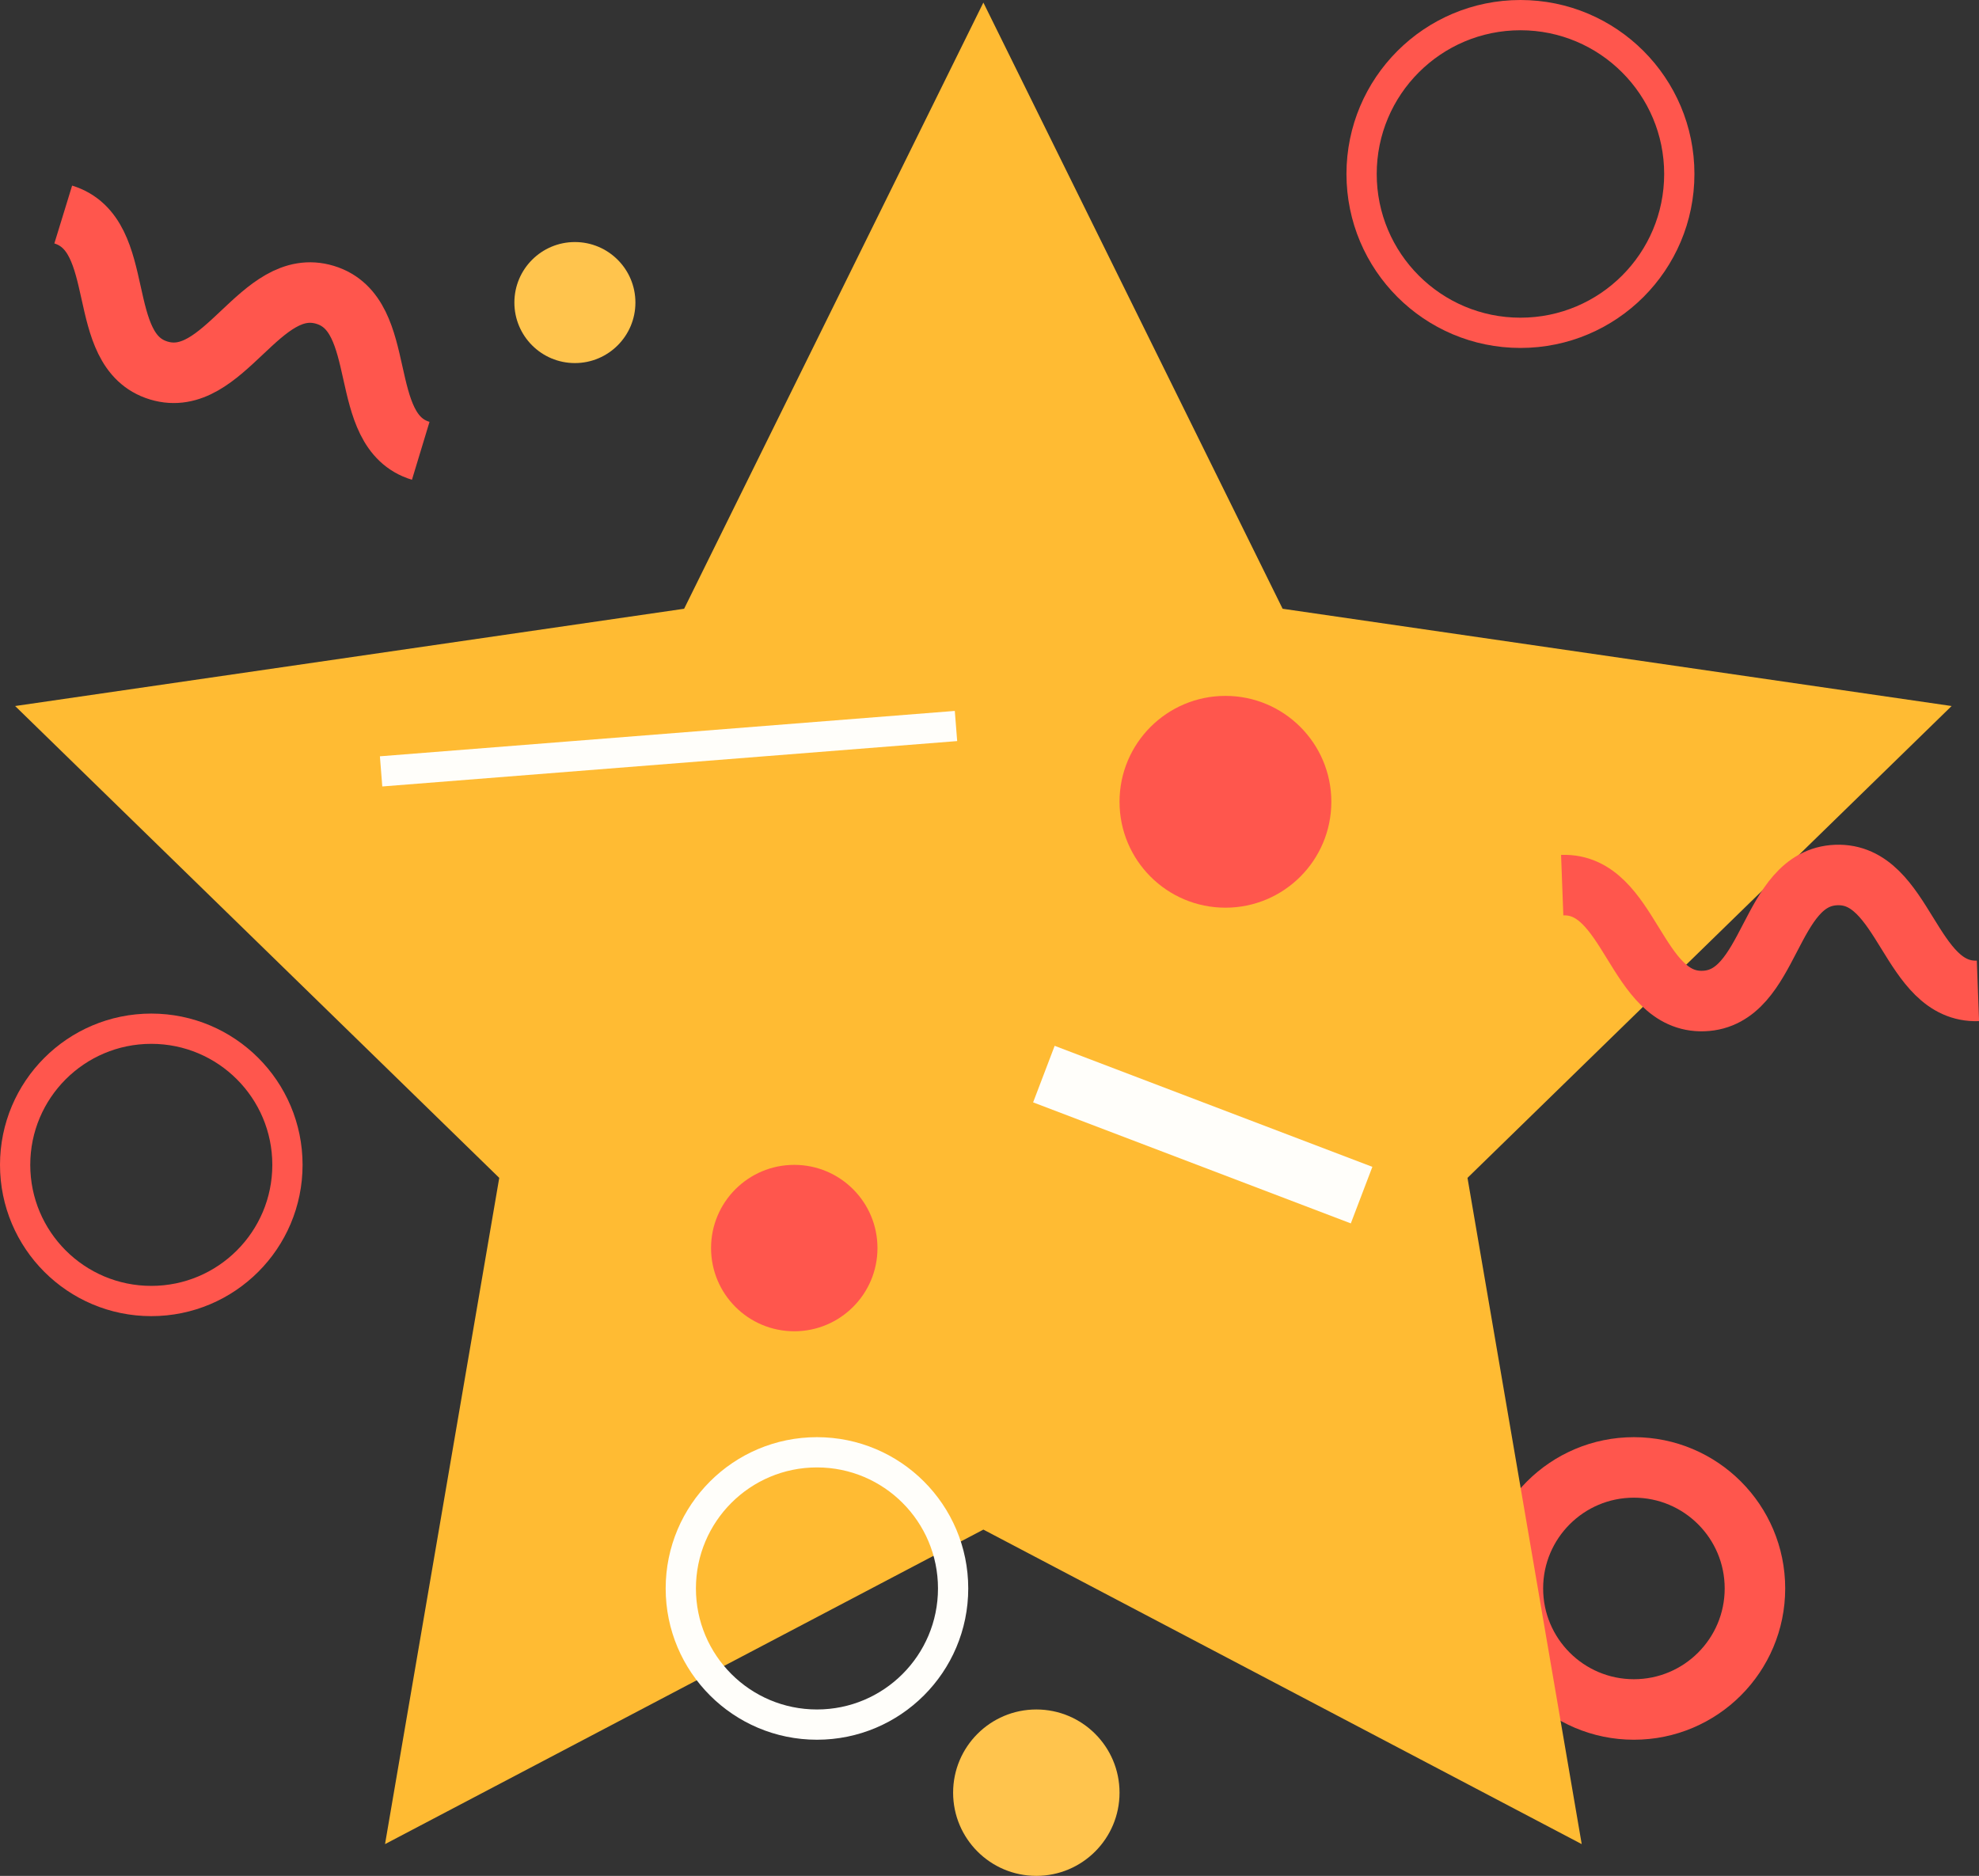 <svg xmlns="http://www.w3.org/2000/svg" viewBox="0 0 130.81 124"><rect x="0" y="0" width="130.81" height="124" fill="#333333" stroke="none"/><defs><style>.cls-1,.cls-2,.cls-5,.cls-6{fill:none;stroke-miterlimit:10;}.cls-1,.cls-2{stroke:#ff564d;}.cls-1,.cls-5{stroke-width:2px;}.cls-2,.cls-6{stroke-width:4px;}.cls-3{fill:#ffc44d;}.cls-4{fill:#fb3;}.cls-5,.cls-6{stroke:#fffefa;}.cls-7{fill:#ff564d;}</style></defs><title>i_star_adv</title><g id="Слой_2" data-name="Слой 2"><g id="Слой_3" data-name="Слой 3"><circle class="cls-1" cx="100.5" cy="11.5" r="10.5"/><circle class="cls-2" cx="108" cy="105" r="8"/><circle class="cls-1" cx="10" cy="77" r="9"/><circle class="cls-3" cx="68.5" cy="118.5" r="5.5"/><circle class="cls-3" cx="38" cy="20" r="4"/><polygon class="cls-4" points="65 0.17 84.78 40.24 129 46.67 97 77.86 104.55 121.9 65 101.11 25.45 121.9 33 77.86 1 46.67 45.22 40.24 65 0.17"/><path class="cls-2" d="M4.18,14.18c4.33,1.33,2,9,6.31,10.31s6.69-6.31,11-5,2,9,6.32,10.31"/><path class="cls-2" d="M103.26,58.51c4.53-.17,4.82,7.83,9.35,7.66s4.24-8.16,8.77-8.33,4.83,7.83,9.36,7.66"/><circle class="cls-5" cx="54" cy="105" r="9"/><line class="cls-5" x1="25.19" y1="50.99" x2="63.19" y2="47.99"/><line class="cls-6" x1="69" y1="71" x2="90" y2="79"/><circle class="cls-7" cx="52.5" cy="82.5" r="5.5"/><circle class="cls-7" cx="81" cy="53" r="7"/></g></g></svg>